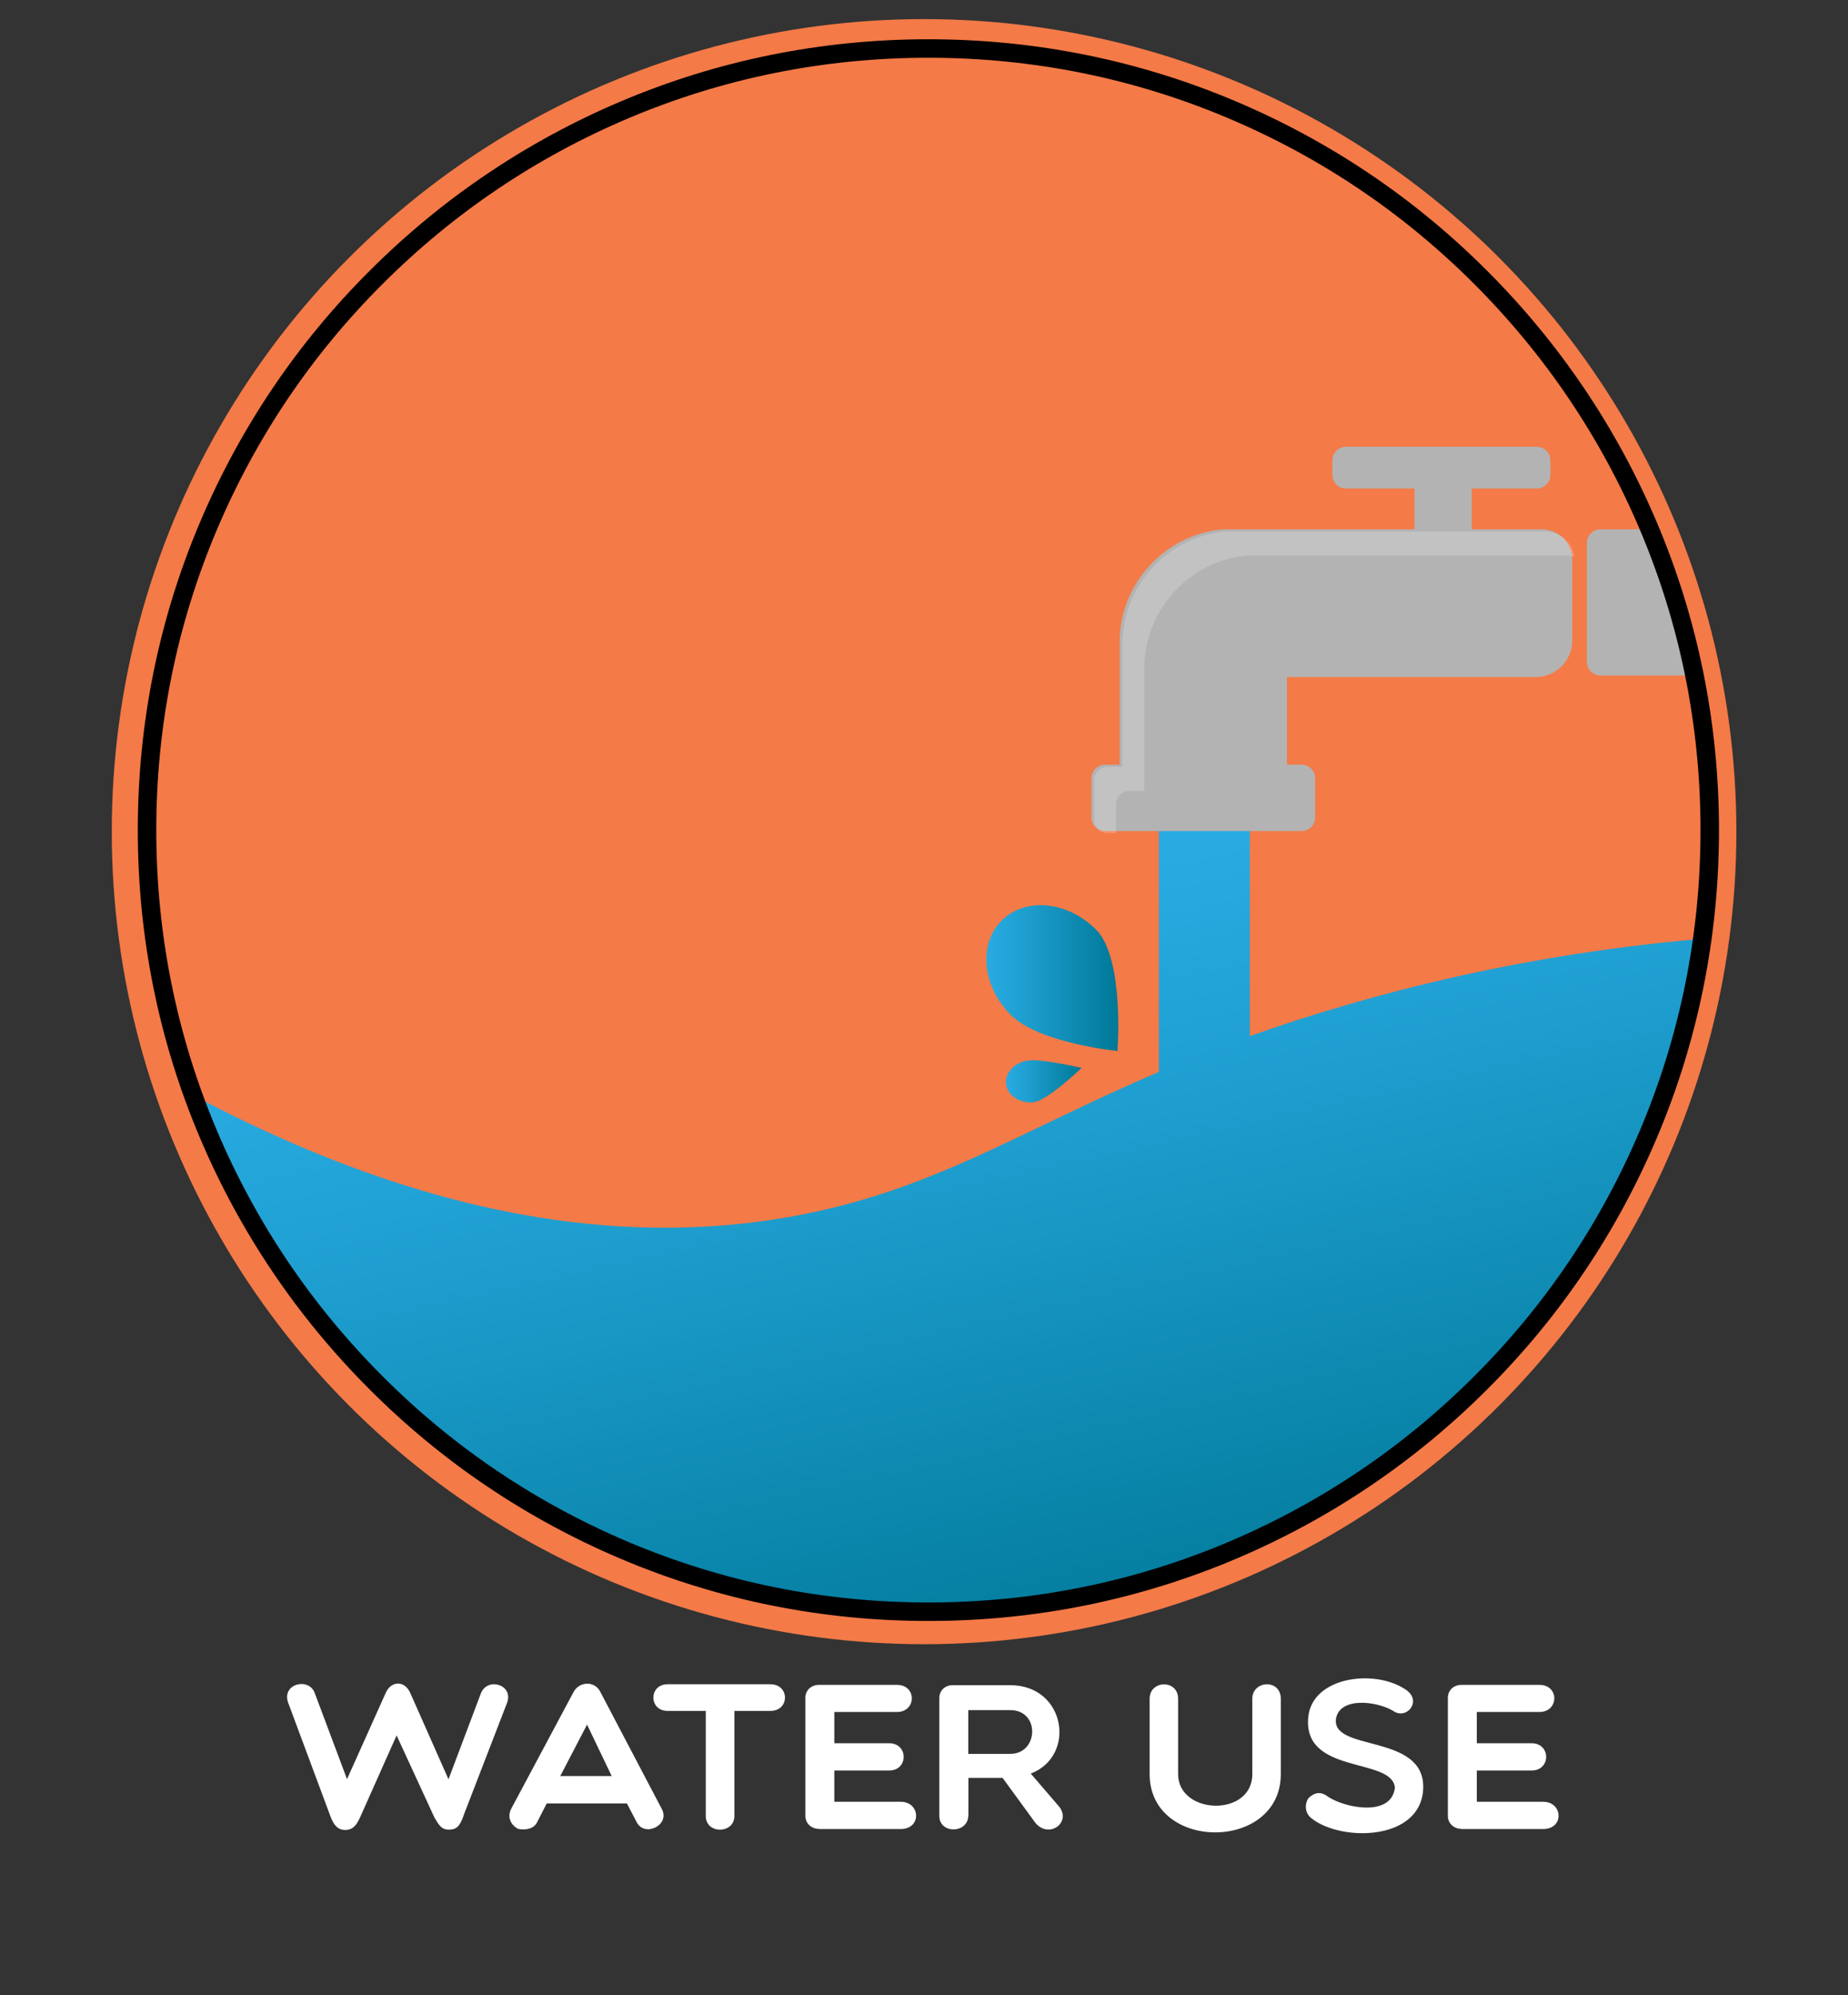 <?xml version="1.0" encoding="utf-8"?>
<!-- Generator: Adobe Illustrator 23.0.6, SVG Export Plug-In . SVG Version: 6.00 Build 0)  -->
<svg version="1.1" id="Layer_1" xmlns="http://www.w3.org/2000/svg" xmlns:xlink="http://www.w3.org/1999/xlink" x="0px" y="0px"
	 viewBox="0 0 1200.3 1295.5" style="enable-background:new 0 0 1200.3 1295.5;" xml:space="preserve">
<rect x="0" y="0" width="1200.3" height="1295.5" fill="#333333" stroke="none"/>
<style type="text/css">
	.st0{fill:#F47A47;}
	.st1{fill:url(#SVGID_1_);}
	.st2{fill:url(#SVGID_2_);}
	.st3{fill:none;stroke:#FFFFFF;stroke-width:24;stroke-miterlimit:10;}
	.st4{fill:url(#SVGID_3_);}
	.st5{fill:#B3B3B3;}
	.st6{fill:none;stroke:#000000;stroke-width:12;stroke-miterlimit:10;}
	.st7{enable-background:new    ;}
	.st8{fill:#FFFFFF;}
	.st9{opacity:0.2;fill:#FFFFFF;enable-background:new    ;}
</style>
<g>
	<circle class="st0" cx="600.2" cy="540" r="527.6"/>
	
		<linearGradient id="SVGID_1_" gradientUnits="userSpaceOnUse" x1="640.638" y1="417.069" x2="726.33" y2="417.069" gradientTransform="matrix(1 0 0 1 0 218)">
		<stop  offset="0" style="stop-color:#29ABE2"/>
		<stop  offset="0.308" style="stop-color:#1E9ECF"/>
		<stop  offset="0.931" style="stop-color:#037C9D"/>
		<stop  offset="1" style="stop-color:#007897"/>
	</linearGradient>
	<path class="st1" d="M656.5,659c-18.6-18.6-21.2-46-5.9-61.3s42.8-12.7,61.3,5.9c18.6,18.6,13.9,78.8,13.9,78.8
		S675,677.5,656.5,659z"/>
	
		<linearGradient id="SVGID_2_" gradientUnits="userSpaceOnUse" x1="653.351" y1="484.101" x2="702.5" y2="484.101" gradientTransform="matrix(1 0 0 1 0 218)">
		<stop  offset="0" style="stop-color:#29ABE2"/>
		<stop  offset="0.308" style="stop-color:#1E9ECF"/>
		<stop  offset="0.931" style="stop-color:#037C9D"/>
		<stop  offset="1" style="stop-color:#007897"/>
	</linearGradient>
	<path class="st2" d="M671.1,715.7c-9.1,0.8-17-4.6-17.7-12.1s6.2-14.3,15.3-15.1s33.8,4.9,33.8,4.9S680.2,714.9,671.1,715.7z"/>
	<path class="st3" d="M1015.9,477.4"/>
	
		<linearGradient id="SVGID_3_" gradientUnits="userSpaceOnUse" x1="709.288" y1="874.939" x2="597.219" y2="374.363" gradientTransform="matrix(1 0 0 1 0 218)">
		<stop  offset="0" style="stop-color:#007897"/>
		<stop  offset="6.941855e-02" style="stop-color:#037C9D"/>
		<stop  offset="0.692" style="stop-color:#1E9ECF"/>
		<stop  offset="1" style="stop-color:#29ABE2"/>
	</linearGradient>
	<path class="st4" d="M1102.7,609.8c-6.1,43.6-17.8,86-35,126.8c-25.6,60.4-62.1,114.7-108.8,161.3
		c-46.6,46.6-100.9,83.2-161.3,108.8c-62.5,26.5-129,39.9-197.5,39.9s-135-13.4-197.5-39.9c-60.4-25.6-114.7-62.1-161.3-108.8
		c-46.6-46.6-83.2-100.9-108.8-161.3c-3.8-9.1-7.4-18.2-10.7-27.4C293,800.9,421.7,806,511.9,790.3c91.9-16.1,147.4-54.4,240.8-94.3
		V539.3h59.1v133.5c20-7.2,41.7-14.2,65.6-21.1C959.1,628.1,1035.4,615.8,1102.7,609.8z"/>
	<g>
		<path class="st5" d="M1007,298.9v9.5c0,4.8-3.9,8.8-8.8,8.8h-42.3v27h-37.2v-27h-44.5c-4.8,0-8.8-3.9-8.8-8.8v-9.5
			c0-4.8,3.9-8.8,8.8-8.8h124C1003,290.1,1007,294.1,1007,298.9z"/>
		<path class="st5" d="M1021.2,363.3v52.6c0,13.1-10.6,23.7-23.7,23.7H835.9v56.9h9.5c4.8,0,8.8,3.9,8.8,8.8v25.5
			c0,4.8-3.9,8.8-8.8,8.8H717.7c-4.8,0-8.8-3.9-8.8-8.8v-25.5c0-4.8,3.9-8.8,8.8-8.8h9.5v-79.3c0-38.3,29.2-69.8,66.5-73.5h207.9
			c1.8,0,3.5,0.3,5.1,0.7C1015.1,346.7,1021.2,354.3,1021.2,363.3z"/>
	</g>
	<path class="st5" d="M1097.5,438.6h-58c-4.8,0-8.8-3.9-8.8-8.8v-77.3c0-4.8,3.9-8.8,8.8-8.8h28.8
		C1081.2,374.5,1090.9,406.2,1097.5,438.6z"/>
	<path class="st6" d="M603,1046.5c-68.5,0-135-13.4-197.5-39.9c-60.4-25.6-114.7-62.1-161.3-108.8
		c-46.6-46.6-83.2-100.9-108.8-161.3C108.9,674,95.5,607.5,95.5,539s13.4-135,39.9-197.5c25.6-60.4,62.1-114.7,108.8-161.3
		C290.8,133.6,345.1,97,405.5,71.4C468,44.9,534.5,31.5,603,31.5s135,13.4,197.5,39.9c60.4,25.6,114.7,62.1,161.3,108.8
		c46.6,46.6,83.2,100.9,108.8,161.3c26.5,62.5,39.9,129,39.9,197.5s-13.4,135-39.9,197.5c-25.6,60.4-62.1,114.7-108.8,161.3
		c-46.6,46.6-100.9,83.2-161.3,108.8C738,1033.1,671.5,1046.5,603,1046.5z"/>
</g>
<g class="st7">
	<path class="st8" d="M291.3,1155.3l21-55.7c4.2-10.9,21.3-5.8,17.1,5.9l-28,72.5c-2.5,7.7-4.9,10-9.7,10c-5.1,0-6.6-3-9.5-7.8
		l-24.6-53.4l-23.4,52.5c-2.5,5.7-4.9,8.9-10,8.9c-4.9,0-7.5-3.2-9.7-9.2l-27.4-73.6c-4.2-12.2,13.7-16.6,17.4-5.9l20.9,55.7
		l25-55.7c3.4-8.2,12.3-8.6,16-0.4L291.3,1155.3z"/>
	<path class="st8" d="M336.5,1187.5c-4.5-2.4-7.3-7.3-4.5-13l40.5-75.8c3.8-7.2,14-7.4,17.5,0l39.8,75.8
		c5.8,10.5-11.3,18.9-16.4,8.4l-6.2-11.9h-52.1l-6.1,11.9C346.9,1187.5,341.6,1188.5,336.5,1187.5z M397.3,1153.2l-16-33.4
		l-17.4,33.4H397.3z"/>
	<path class="st8" d="M458.3,1110.9h-24.7c-12.3,0-12.3-17.3,0-17.3h66.8c12.6,0,12.6,17.3,0,17.3h-23.4v68.2c0,11.8-18.6,12-18.6,0
		V1110.9z"/>
	<path class="st8" d="M531.9,1187.5c-4.9,0-8.8-3.6-8.8-8.4v-76.7c0-4.9,3.8-8.4,8.8-8.4h50.7c13,0,12.7,17.6,0,17.6h-40.7v20.3
		h35.6c12.6,0,12.6,17.7,0,17.7h-35.6v20.3H585c12.9,0,13.8,17.7,0,17.7H531.9z"/>
	<path class="st8" d="M628.9,1178.8c0,11.8-18.8,12.2-18.8,0.3v-76.7c0-4.7,3.8-8.2,8.5-8.2h37.6c35.9,0,43.2,45.9,13.3,57.4
		l18.8,21.9c7.3,10.4-7.3,20.4-15.8,10.1l-21.3-29.2h-22.2V1178.8z M628.9,1138.8h27.3c18.4,0,19.5-28.4,0-28.4h-27.3V1138.8z"/>
	<path class="st8" d="M813.4,1103c0-12,18.5-13,18.5,0v48.9c0,50.5-85.2,50.5-85.2,0V1103c0-12.2,18.5-12.7,18.5,0v48.9
		c0,26.6,48.2,28.2,48.2,0V1103z"/>
	<path class="st8" d="M849.8,1114.3c3.2-26.2,44.6-30.9,64.1-16.6c9.6,7.4-0.6,19.2-9,13.2c-10.5-6.3-34.2-9.3-37.1,4.7
		c-3.8,22.2,57.6,9.5,56.6,45.4c-1,34.3-53,35.1-72.5,19.7c-4.7-3.6-4.5-9.6-2-13.2c3.7-3.5,7.8-4.7,12.6-0.9
		c11.6,7.6,41.4,13.2,43.5-5.9C904.2,1140.7,845.4,1152.7,849.8,1114.3z"/>
	<path class="st8" d="M949.2,1187.5c-4.9,0-8.8-3.6-8.8-8.4v-76.7c0-4.9,3.8-8.4,8.8-8.4h50.7c13,0,12.7,17.6,0,17.6h-40.7v20.3
		h35.6c12.6,0,12.6,17.7,0,17.7h-35.6v20.3h43.1c12.9,0,13.8,17.7,0,17.7H949.2z"/>
</g>
<path class="st9" d="M1022.7,361.4c-1.6-0.4-3.3-0.7-5.1-0.7H809.7c-37.3,3.7-66.5,35.2-66.5,73.5v79.3h-9.5c-4.9,0-8.8,4-8.8,8.8
	V541h-5.4c-4.8,0-8.8-3.9-8.8-8.8v-25.5c0-4.8,3.9-8.8,8.8-8.8h9.5v-79.3c0-38.3,29.2-69.8,66.5-73.5h207.9
	C1013.2,345.2,1021.2,352.2,1022.7,361.4z"/>
</svg>
